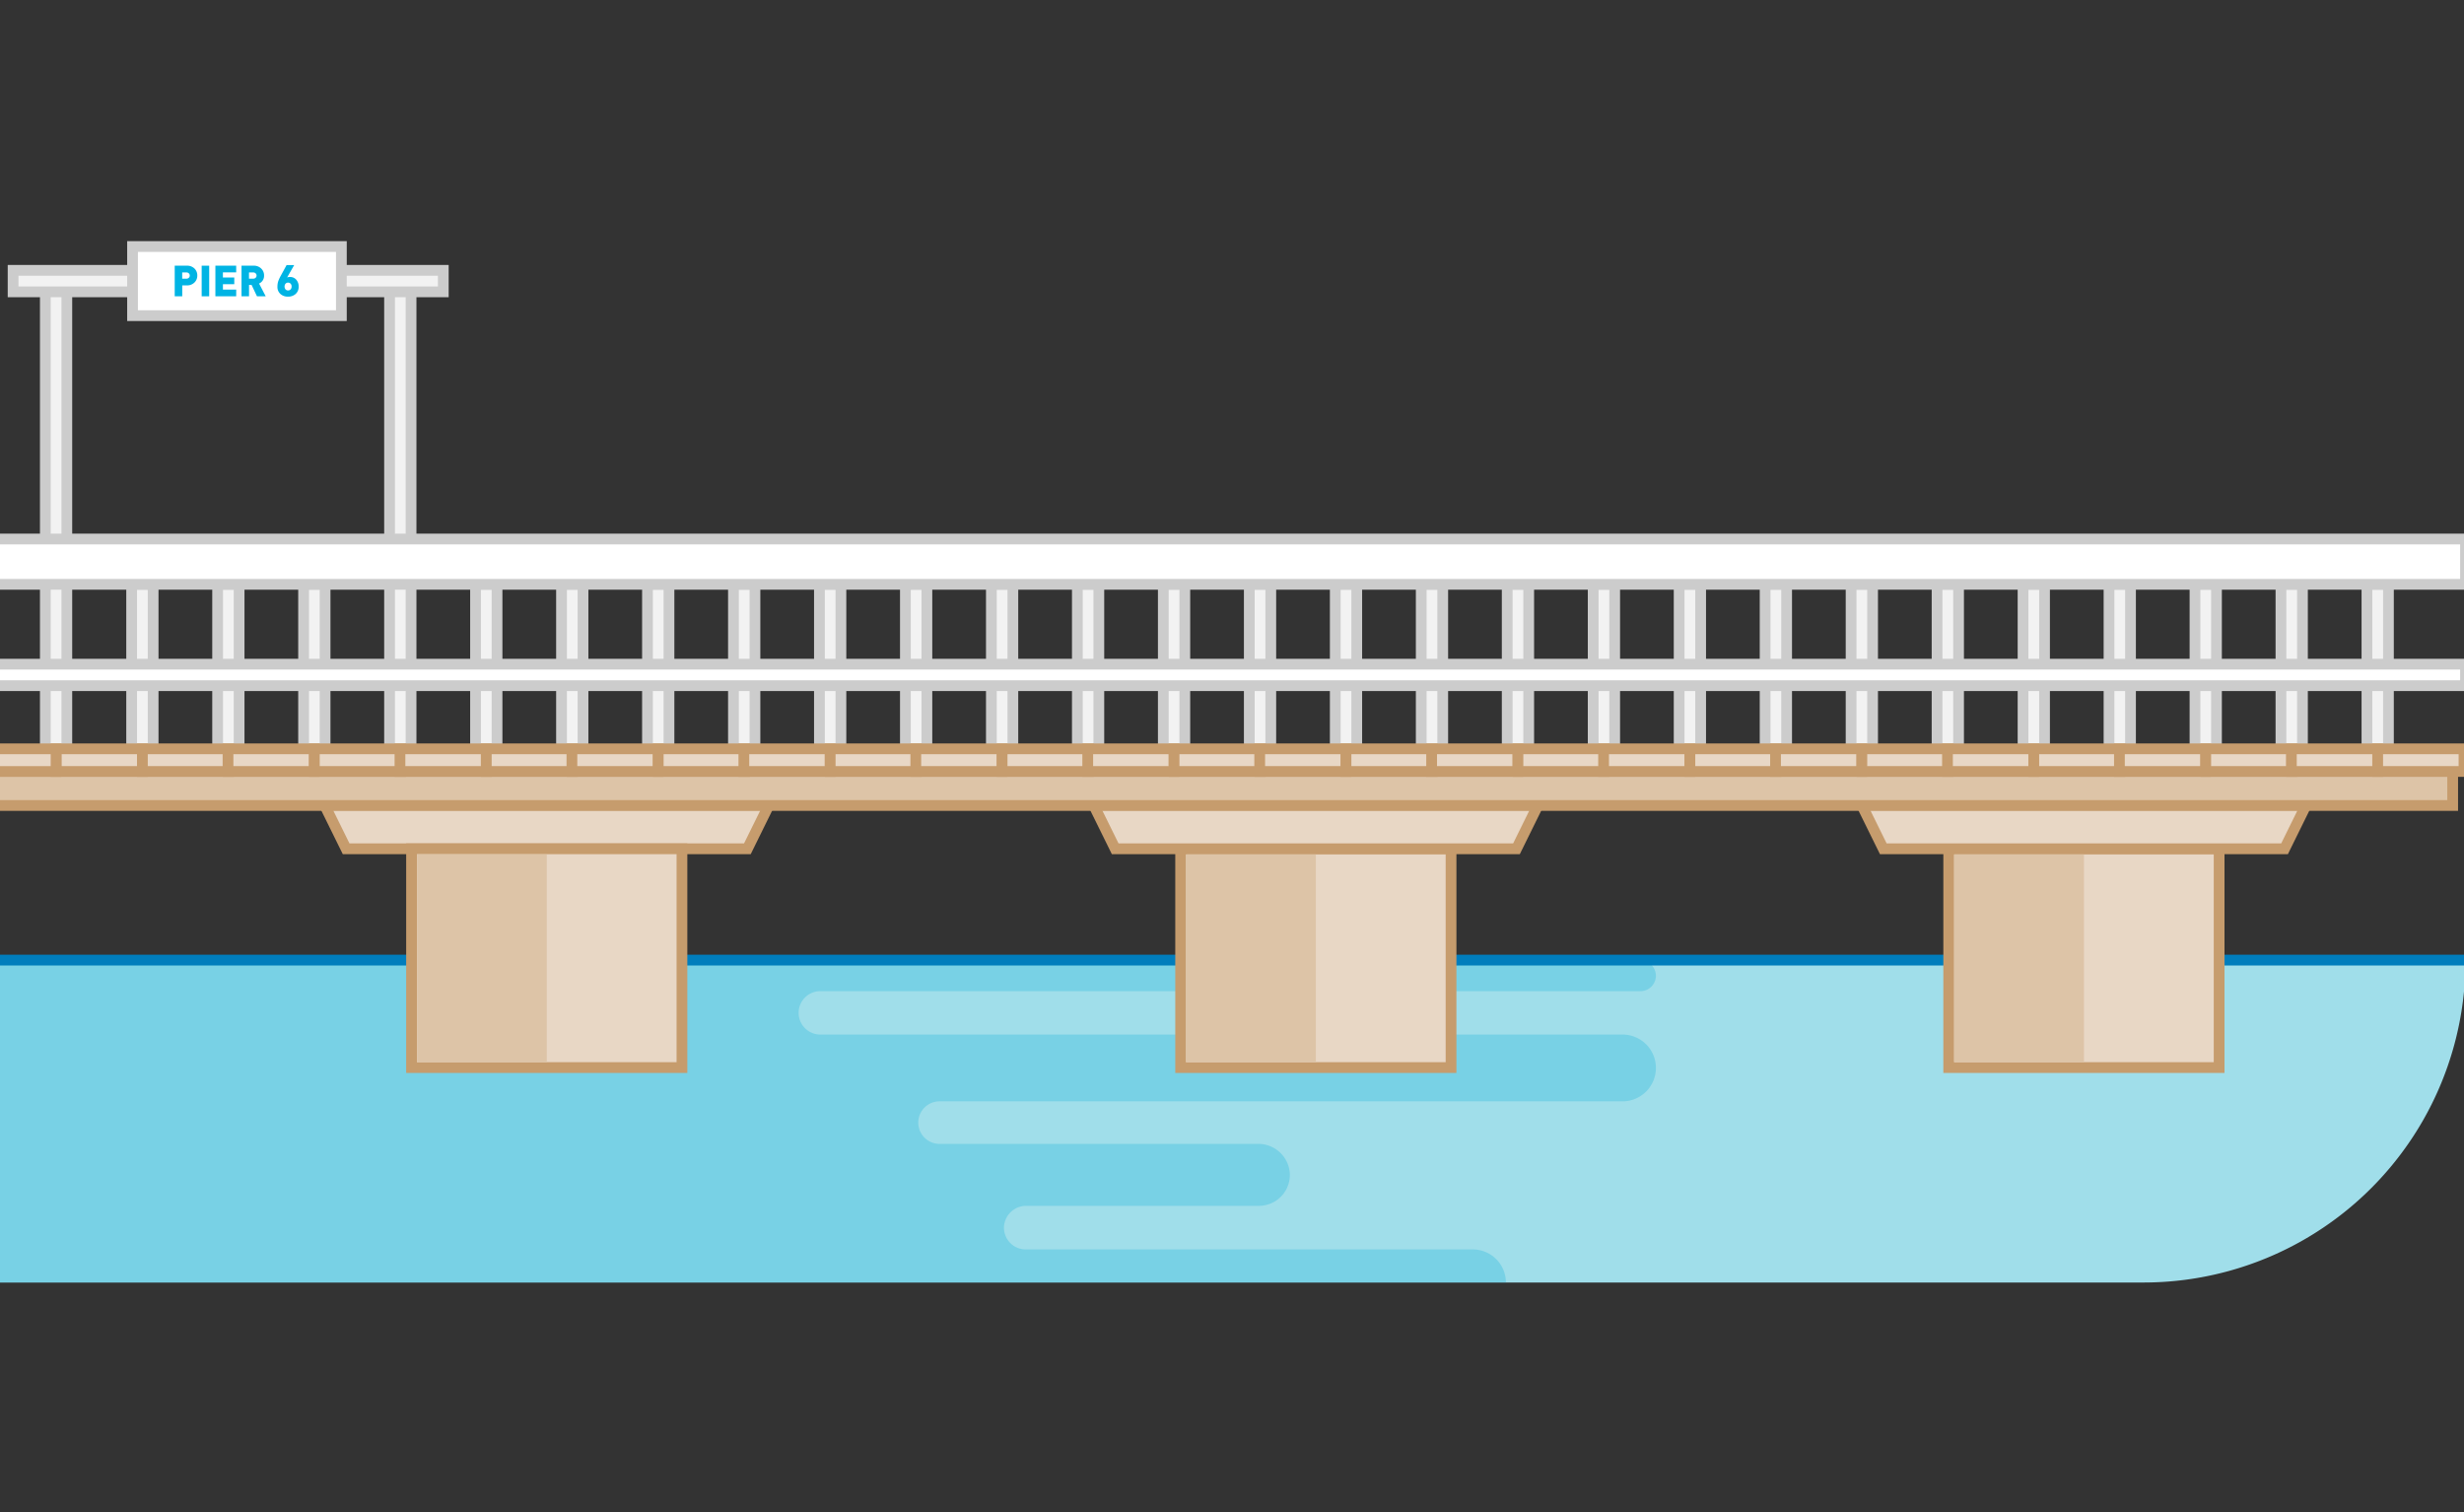 <svg xmlns="http://www.w3.org/2000/svg" viewBox="0 0 1146.41 703.57"><rect x="0" y="0" width="1146.41" height="703.57" fill="#333333" stroke="none"/><defs><style>.cls-1{fill:#a0deea;}.cls-2{fill:#00aed9;opacity:0.25;}.cls-3{fill:none;stroke:#007dbc;stroke-linecap:round;}.cls-10,.cls-3,.cls-4,.cls-6,.cls-7{stroke-miterlimit:10;stroke-width:5px;}.cls-4{fill:#f2f2f2;}.cls-4,.cls-7{stroke:#ccc;}.cls-5,.cls-6{fill:#e8d7c5;}.cls-10,.cls-6{stroke:#c69c6d;}.cls-7{fill:#fff;}.cls-8{fill:#00b4e4;}.cls-10,.cls-9{fill:#ddc4a7;}</style></defs><title>pier</title><g id="water"><path class="cls-1" d="M1147.11,446.67a149.82,149.82,0,0,1-149.82,150H0v-150"/><path class="cls-2" d="M-1.75,446.67H762.92a7.43,7.43,0,0,1,7.52,7,7.22,7.22,0,0,1-7.22,7.45H381.66a10.09,10.09,0,0,0-10.09,10.09h0a10.09,10.09,0,0,0,10.09,10.09H754.9a15.54,15.54,0,0,1,15.54,15.54h0a15.54,15.54,0,0,1-15.54,15.54H437.14a9.9,9.9,0,0,0-9.9,9.9h0a9.9,9.9,0,0,0,9.9,9.9H585.32a14.67,14.67,0,0,1,14.79,13.7A14.4,14.4,0,0,1,585.73,561H477.57a10.36,10.36,0,0,0-10.47,9.95,10.14,10.14,0,0,0,10.14,10.33h208a15.4,15.4,0,0,1,15.4,15.4H0"/><line class="cls-3" x1="1147.11" y1="446.67" x2="-1.75" y2="446.67"/></g><g id="pier"><rect class="cls-4" x="21.09" y="130.77" width="10" height="225.39"/><rect class="cls-4" x="181.25" y="130.77" width="10" height="222.89"/><rect class="cls-4" x="6.09" y="125.77" width="200.16" height="10"/><rect class="cls-4" x="61.25" y="271.85" width="10" height="81.8"/><rect class="cls-4" x="101.25" y="271.85" width="10" height="81.8"/><rect class="cls-4" x="141.25" y="271.85" width="10" height="81.8"/><rect class="cls-4" x="221.25" y="271.85" width="10" height="81.8"/><rect class="cls-4" x="261.25" y="271.85" width="10" height="81.8"/><rect class="cls-4" x="301.25" y="271.85" width="10" height="81.8"/><rect class="cls-4" x="341.25" y="271.85" width="10" height="81.8"/><rect class="cls-4" x="381.25" y="271.85" width="10" height="81.8"/><rect class="cls-4" x="421.25" y="271.85" width="10" height="81.8"/><rect class="cls-4" x="461.25" y="271.85" width="10" height="81.8"/><rect class="cls-4" x="501.25" y="271.85" width="10" height="81.8"/><rect class="cls-4" x="541.25" y="271.85" width="10" height="81.8"/><rect class="cls-4" x="581.25" y="271.85" width="10" height="81.8"/><rect class="cls-4" x="621.25" y="271.85" width="10" height="81.8"/><rect class="cls-4" x="661.25" y="271.85" width="10" height="81.8"/><rect class="cls-4" x="701.25" y="271.85" width="10" height="81.8"/><rect class="cls-4" x="741.25" y="271.85" width="10" height="81.8"/><rect class="cls-4" x="781.25" y="271.85" width="10" height="81.8"/><rect class="cls-4" x="821.25" y="271.85" width="10" height="81.8"/><rect class="cls-4" x="861.25" y="271.85" width="10" height="81.8"/><rect class="cls-4" x="901.25" y="271.85" width="10" height="81.8"/><rect class="cls-4" x="941.25" y="271.85" width="10" height="81.8"/><rect class="cls-4" x="981.25" y="271.85" width="10" height="81.8"/><rect class="cls-4" x="1021.25" y="271.85" width="10" height="81.8"/><rect class="cls-4" x="1061.25" y="271.85" width="10" height="81.8"/><rect class="cls-4" x="1101.25" y="271.85" width="10" height="81.8"/><polygon class="cls-5" points="1062.92 394.89 876.23 394.89 866.23 374.59 1072.92 374.59 1062.92 394.89"/><rect class="cls-6" x="906.67" y="394.89" width="125.81" height="101.78"/><rect class="cls-7" x="61.67" y="114.69" width="97.16" height="32.16"/><path class="cls-8" d="M91.79,128.19a4.37,4.37,0,0,1-1.24,3.16,4.78,4.78,0,0,1-3.62,1.42H84.79v5.08h-3.5V123.61h5.64A4.78,4.78,0,0,1,90.55,125,4.37,4.37,0,0,1,91.79,128.19Zm-3.5,0a1.4,1.4,0,0,0-.42-1,1.47,1.47,0,0,0-1.1-.43h-2v2.88h2a1.47,1.47,0,0,0,1.1-.43A1.4,1.4,0,0,0,88.29,128.19Z"/><path class="cls-8" d="M97.33,137.85h-3.5V123.61h3.5Z"/><path class="cls-8" d="M109.89,137.85h-9.68V123.61h9.68v3.12h-6.18v2.38H109v3.12h-5.28v2.5h6.18Z"/><path class="cls-8" d="M123.63,137.85h-4.06l-2.52-5.3h-1.18v5.3h-3.5V123.61H118a4.78,4.78,0,0,1,3.62,1.42,4.37,4.37,0,0,1,1.24,3.16,3.88,3.88,0,0,1-2.32,3.72Zm-4.26-9.66a1.4,1.4,0,0,0-.42-1,1.47,1.47,0,0,0-1.1-.43h-2v2.88h2a1.47,1.47,0,0,0,1.1-.43A1.4,1.4,0,0,0,119.37,128.19Z"/><path class="cls-8" d="M138.95,133.31a4.38,4.38,0,0,1-1.46,3.5A5.14,5.14,0,0,1,134,138a5.07,5.07,0,0,1-3.44-1.16,4.35,4.35,0,0,1-1.48-3.5,8.08,8.08,0,0,1,.4-2.58,16.19,16.19,0,0,1,1.18-2.52l2.68-4.92h3.54l-3.3,5.78a3.14,3.14,0,0,1,1.4-.24,3.71,3.71,0,0,1,2.7,1.1A4.61,4.61,0,0,1,138.95,133.31Zm-3.28,0a1.83,1.83,0,0,0-.47-1.34,1.66,1.66,0,0,0-2.34,0,2.15,2.15,0,0,0,0,2.68,1.66,1.66,0,0,0,2.34,0A1.83,1.83,0,0,0,135.67,133.31Z"/><polygon class="cls-5" points="705.56 394.89 518.86 394.89 508.86 374.59 715.56 374.59 705.56 394.89"/><rect class="cls-6" x="549.31" y="394.89" width="125.81" height="101.78"/><polygon class="cls-6" points="347.73 394.89 161.04 394.89 151.04 374.59 357.73 374.59 347.73 394.89"/><polygon class="cls-6" points="1062.92 394.89 876.23 394.89 866.23 374.59 1072.92 374.59 1062.92 394.89"/><polygon class="cls-6" points="705.56 394.89 518.86 394.89 508.86 374.59 715.56 374.59 705.56 394.89"/><rect class="cls-6" x="191.48" y="394.89" width="125.81" height="101.78"/><rect class="cls-9" x="194.04" y="397.52" width="60.35" height="96.8"/><rect class="cls-9" x="551.86" y="397.52" width="60.35" height="96.73"/><rect class="cls-9" x="909.23" y="397.52" width="60.35" height="96.73"/><polyline class="cls-10" points="0 353.65 1141.14 353.65 1141.14 374.74 0 374.74"/><rect class="cls-6" x="26.09" y="348.38" width="40.16" height="10.54"/><polyline class="cls-6" points="0 348.38 26.09 348.38 26.09 358.93 0 358.93"/><rect class="cls-6" x="66.25" y="348.38" width="40.16" height="10.54"/><rect class="cls-6" x="106.09" y="348.38" width="40.16" height="10.54"/><rect class="cls-6" x="146.25" y="348.38" width="40.16" height="10.54"/><rect class="cls-6" x="186.09" y="348.38" width="40.16" height="10.54"/><rect class="cls-6" x="226.25" y="348.38" width="40.16" height="10.54"/><rect class="cls-6" x="266.09" y="348.38" width="40.16" height="10.54"/><rect class="cls-6" x="306.25" y="348.38" width="40.16" height="10.54"/><rect class="cls-6" x="346.09" y="348.38" width="40.16" height="10.54"/><rect class="cls-6" x="386.25" y="348.38" width="40.16" height="10.54"/><rect class="cls-6" x="426.09" y="348.38" width="40.16" height="10.54"/><rect class="cls-6" x="466.25" y="348.38" width="40.16" height="10.54"/><rect class="cls-6" x="506.09" y="348.38" width="40.16" height="10.54"/><rect class="cls-6" x="546.25" y="348.38" width="40.16" height="10.54"/><rect class="cls-6" x="586.09" y="348.38" width="40.16" height="10.54"/><rect class="cls-6" x="626.25" y="348.38" width="40.16" height="10.54"/><rect class="cls-6" x="666.09" y="348.38" width="40.16" height="10.54"/><rect class="cls-6" x="706.25" y="348.38" width="40.16" height="10.54"/><rect class="cls-6" x="746.09" y="348.38" width="40.16" height="10.54"/><rect class="cls-6" x="786.25" y="348.38" width="40.16" height="10.54"/><rect class="cls-6" x="826.09" y="348.38" width="40.16" height="10.54"/><rect class="cls-6" x="866.25" y="348.38" width="40.16" height="10.54"/><rect class="cls-6" x="906.09" y="348.38" width="40.16" height="10.54"/><rect class="cls-6" x="946.25" y="348.38" width="40.16" height="10.54"/><rect class="cls-6" x="986.09" y="348.38" width="40.16" height="10.54"/><rect class="cls-6" x="1026.25" y="348.38" width="40.16" height="10.54"/><rect class="cls-6" x="1066.09" y="348.38" width="40.16" height="10.54"/><rect class="cls-6" x="1106.25" y="348.38" width="40.16" height="10.54"/><polyline class="cls-7" points="-1.75 309 1147.11 309 1147.11 319 -1.75 319"/><polyline class="cls-7" points="0 250.77 1147.11 250.77 1147.11 271.85 0 271.85"/></g></svg>